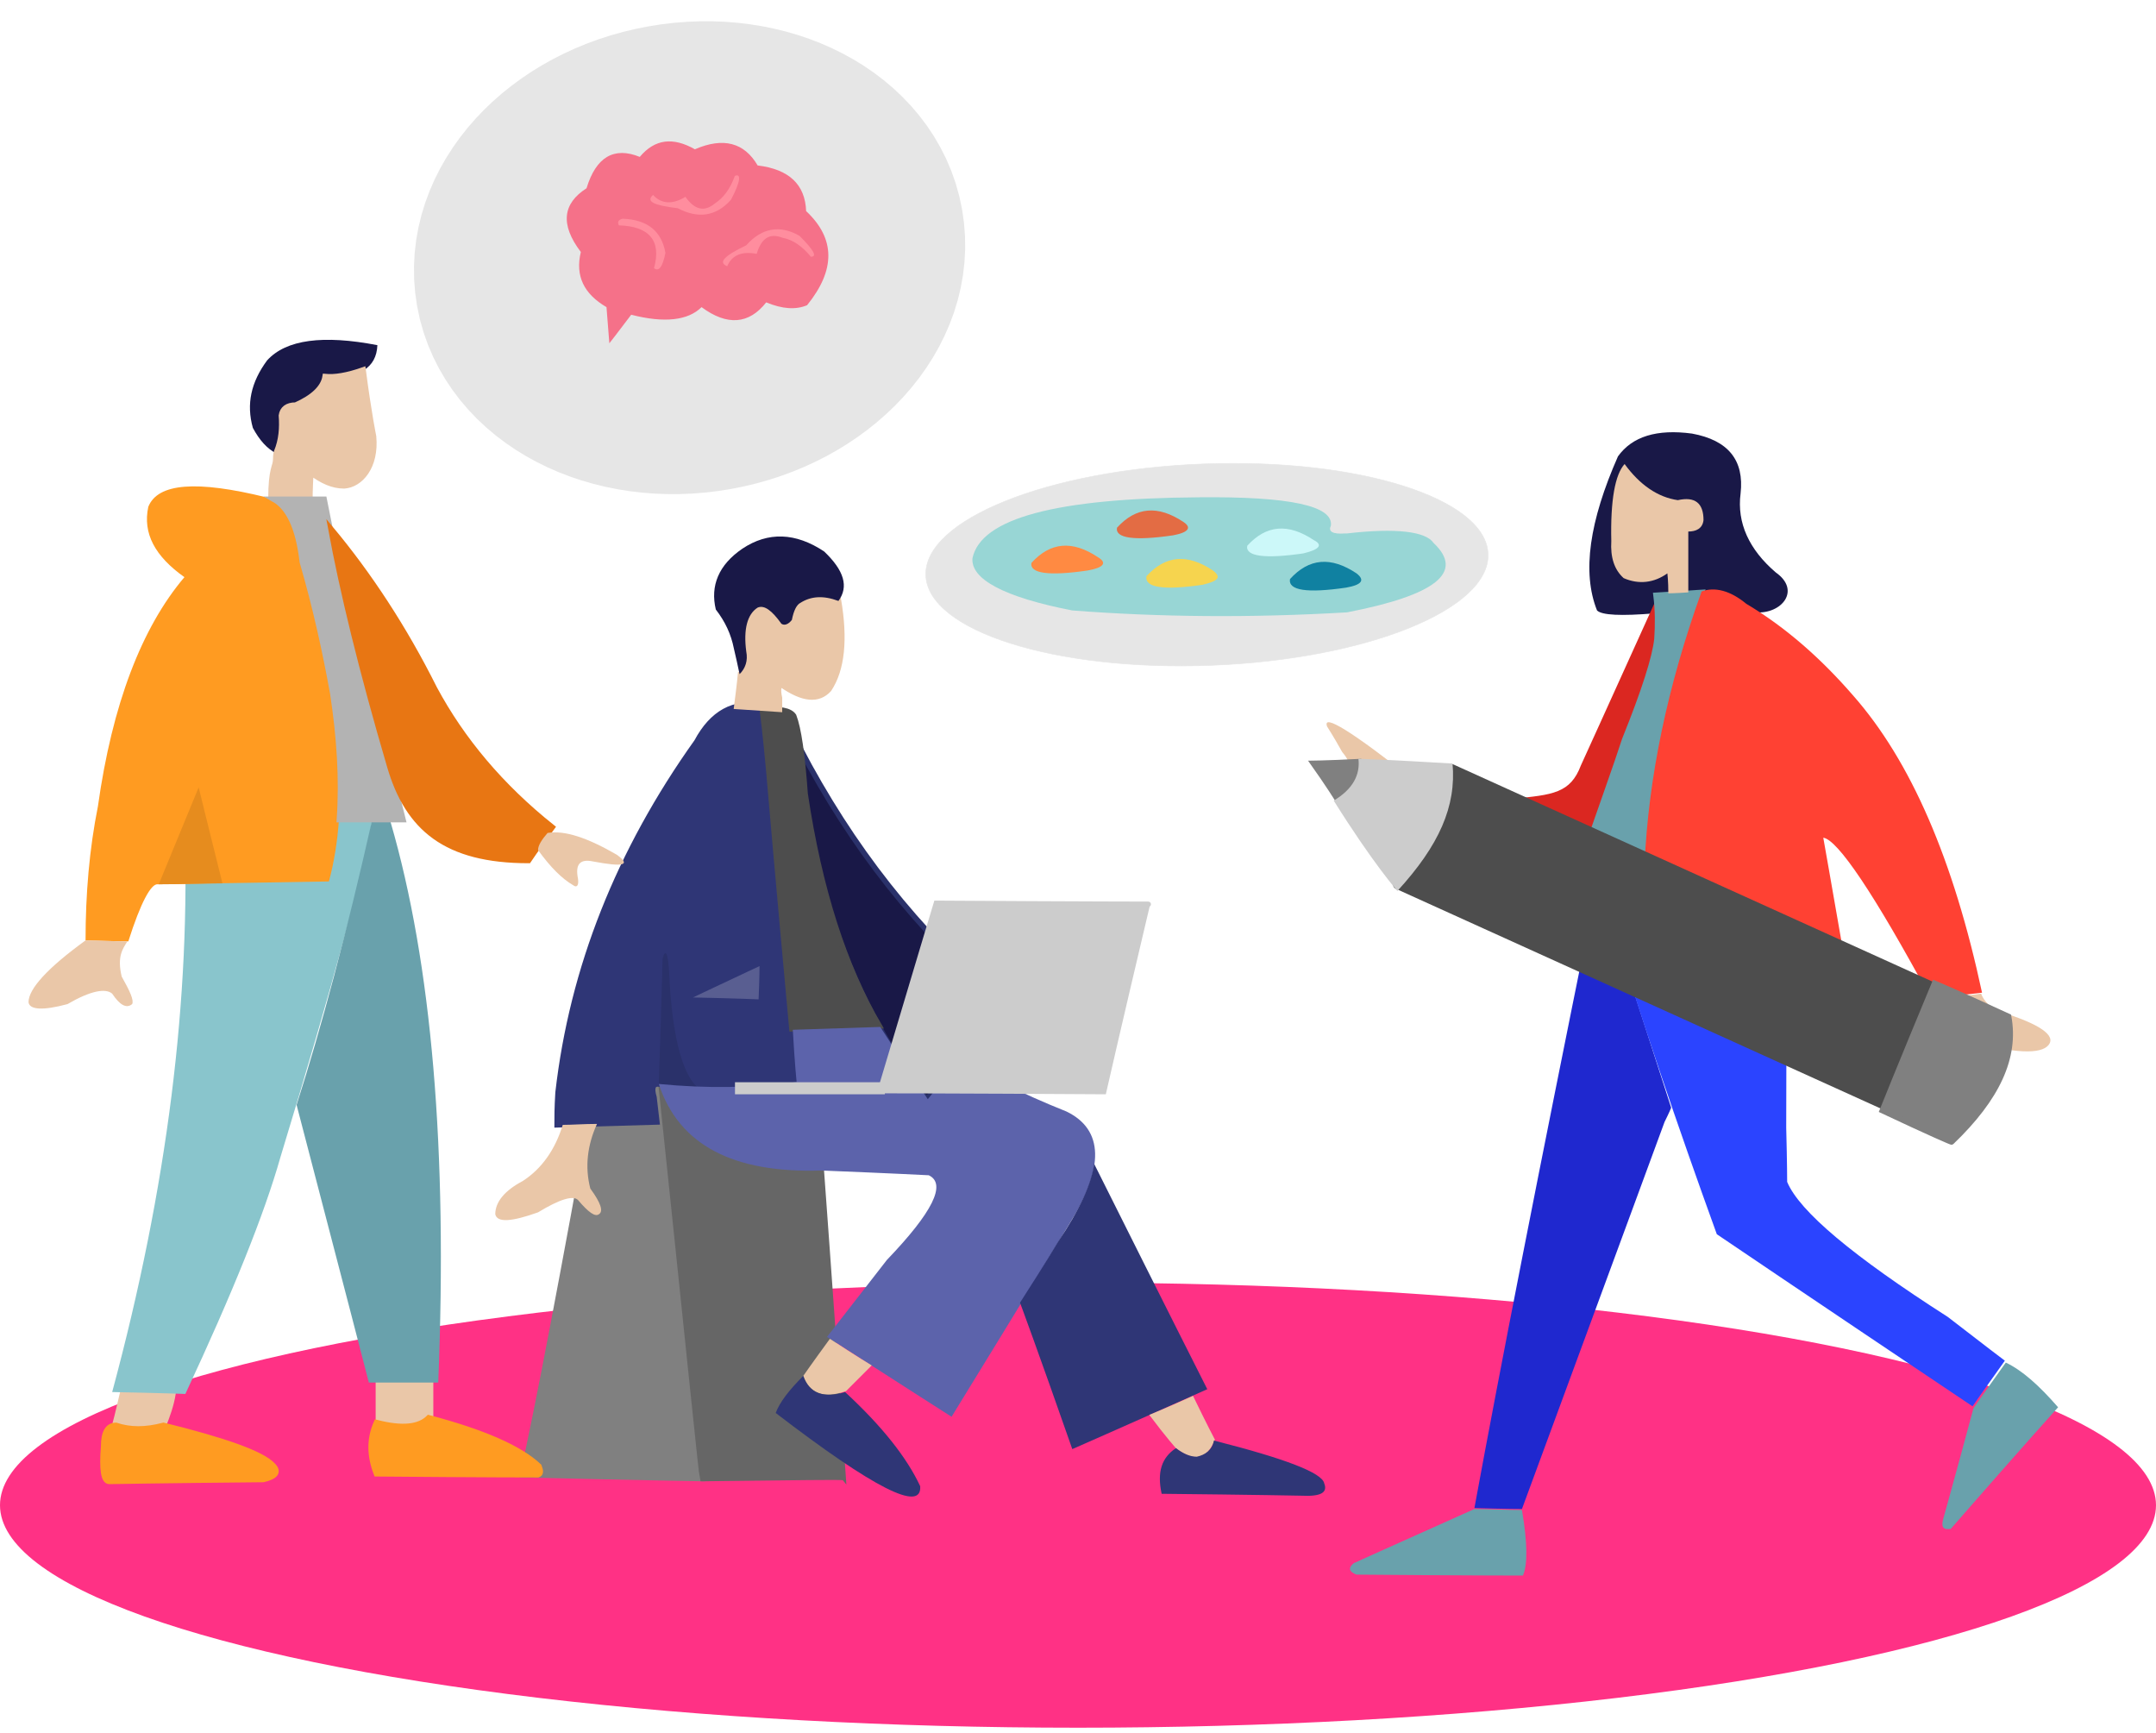 <?xml version="1.0" encoding="utf-8"?>
<!-- Generator: Adobe Illustrator 24.2.3, SVG Export Plug-In . SVG Version: 6.00 Build 0)  -->
<svg version="1.2" baseProfile="tiny" xmlns="http://www.w3.org/2000/svg" xmlns:xlink="http://www.w3.org/1999/xlink" x="0px"
	 y="0px" viewBox="0 0 226.8 182.3" overflow="visible" xml:space="preserve">
<g id="Layer_2">
</g>
<g id="Layer_1">
	<g>
		
			<ellipse transform="matrix(0.999 -3.818839e-02 3.818839e-02 0.999 -2.177 4.893)" fill-rule="evenodd" fill="#E6E6E6" stroke="#E6E6E6" stroke-width="5.821822e-02" stroke-miterlimit="10" cx="127" cy="59.4" rx="29.6" ry="10.6"/>
		
			<ellipse transform="matrix(0.985 -0.175 0.175 0.985 -3.615 13.095)" fill-rule="evenodd" fill="#E6E6E6" stroke="#E6E6E6" stroke-width="20" stroke-miterlimit="22.926" cx="72.5" cy="27.1" rx="19.1" ry="14.7"/>
		<ellipse fill-rule="evenodd" fill="#FF3185" cx="113.4" cy="158.3" rx="113.4" ry="23.4"/>
		<path fill-rule="evenodd" fill="#EAC7A8" stroke="#EAC7A8" stroke-width="0.567" stroke-miterlimit="10" d="M17.2,149.9
			c-2.6,0.5-4.3,0.5-5.1-0.1c0,0,0.3-1.1,0.8-3.3c3.5,0.1,5.3,0.1,5.3,0.1C18,147.8,17.6,148.9,17.2,149.9z"/>
		<path fill-rule="evenodd" fill="#EAC7A8" stroke="#EAC7A8" stroke-width="0.567" stroke-miterlimit="10" d="M45.3,149.2
			c-1.4,1.1-3.2,1.2-5.5,0.5c0,0,0-1.4,0-4.2c3.7,0,5.5,0,5.5,0C45.3,147.9,45.3,149.2,45.3,149.2L45.3,149.2z"/>
		<path fill-rule="evenodd" fill="#808080" stroke="#808080" stroke-width="0.567" stroke-miterlimit="10" d="M62.9,113.8
			c-3.7,20.4-6.3,34.2-7.9,41.3c12.6,0.3,18.9,0.4,18.9,0.4c-2.8-27-4.2-40.5-4.2-40.5c-0.1-0.9-0.1-1.3-0.1-1.3
			C65.1,113.8,62.9,113.8,62.9,113.8L62.9,113.8z"/>
		<path fill-rule="evenodd" fill="#666666" stroke="#666666" stroke-width="0.567" stroke-miterlimit="10" d="M69.5,113.7
			c2.9,27.6,4.3,41.5,4.4,41.8c9.7-0.1,14.7-0.2,14.8-0.1c-1.5-21.5-2.3-32.3-2.3-32.3c-0.8-6.2-1.1-9.4-1.1-9.4
			C74.8,113.7,69.5,113.7,69.5,113.7z"/>
		<path fill-rule="evenodd" fill="#89C5CC" d="M19.4,86.3c0.7,18.6-1.8,38.6-7.6,60.1c5.1,0.1,7.7,0.2,7.7,0.2
			c5-10.7,8.3-18.9,10-24.9c5.6-18.4,8.8-30.3,9.7-35.7C26,86.2,19.4,86.3,19.4,86.3z"/>
		<path fill-rule="evenodd" fill="#69A1AC" d="M39.2,86c-2.7,12-5.4,22.1-8,30.2c5.1,19.5,7.6,29.2,7.6,29.2c4.8,0,7.3,0,7.3,0
			c1-24.5-0.7-44.1-5-58.9C41,86.1,40.9,86,40.9,86C39.8,86,39.2,86,39.2,86z"/>
		<g id="_1824808986448">
			<path fill-rule="evenodd" fill="#F57189" d="M66.4,33.1c-1.5,2-2.3,3-2.3,3c-0.2-2.5-0.3-3.8-0.3-3.8c-2.4-1.4-3.3-3.3-2.7-5.8
				c-2.2-2.9-1.9-5.1,0.6-6.7c1-3.3,2.9-4.4,5.6-3.3c1.6-1.9,3.5-2.1,5.8-0.8c3-1.3,5.2-0.7,6.6,1.7c3.3,0.4,5,2,5.1,4.8
				c3.1,2.9,3.1,6.2,0.1,9.9c-1.2,0.5-2.6,0.4-4.3-0.3c-1.8,2.3-4.1,2.5-6.8,0.5C72.4,33.7,69.9,34,66.4,33.1L66.4,33.1z"/>
			<path fill-rule="evenodd" fill="#FF8D9E" d="M84.1,24.8c1.5,1.5,1.9,2.2,1.2,2.2c-0.9-1.1-1.9-1.8-3-2c-1.3-0.5-2.2,0-2.7,1.7
				c-1.5-0.3-2.6,0.1-3.1,1.3c-1-0.4-0.3-1.1,2-2.2C80.1,24,82,23.6,84.1,24.8z"/>
			<path fill-rule="evenodd" fill="#FF8D9E" d="M70,26.6c-0.3,1.5-0.7,2-1.2,1.6c0.8-2.9-0.5-4.4-3.7-4.5c-0.2-0.4,0-0.6,0.4-0.7
				C68.1,23.1,69.6,24.3,70,26.6z"/>
			<path fill-rule="evenodd" fill="#FF8D9E" d="M76.9,21c1-1.9,1.1-2.8,0.4-2.5c-0.5,1.4-1.2,2.3-2.1,2.9c-1.1,0.9-2.1,0.7-3.1-0.7
				c-1.3,0.8-2.5,0.8-3.4-0.2c-0.8,0.7,0.1,1.1,2.6,1.4C73.4,23,75.3,22.8,76.9,21z"/>
		</g>
		<path fill-rule="evenodd" fill="#2F3676" stroke="#2F3676" stroke-width="0.567" stroke-miterlimit="10" d="M58.6,118.3
			c0-0.7,0-1.8,0.1-3.4c1.5-13.1,6.4-25.4,14.6-36.9c1.6-3,3.9-4.3,6.8-3.7c1.3,13.2,2.5,26.3,3.6,39.5c-4.5,0.6-9.4,0.7-14.5,0.2
			c-0.5,0-0.7,0.4-0.4,1.4c0.2,1.8,0.3,2.6,0.3,2.6C62.1,118.2,58.6,118.3,58.6,118.3z"/>
		<path fill-rule="evenodd" fill="#2A316A" d="M73.3,114.3c-1.3-0.1-2.7-0.2-4-0.3c0.3-8.8,0.4-13.2,0.4-13.2
			c0.3-1.1,0.6-0.6,0.7,1.7C70.7,108.8,71.7,112.7,73.3,114.3z"/>
		<path fill-rule="evenodd" fill="#595E91" d="M79.8,105.1c0.1-2.3,0.1-3.5,0.1-3.5c-4.7,2.2-7,3.3-7,3.3
			C77.5,105,79.8,105.1,79.8,105.1z"/>
		<path fill-rule="evenodd" fill="#191847" stroke="#2A316A" stroke-width="0.567" stroke-miterlimit="10" d="M105.5,105.6
			c-9.1-7.8-15.9-16.5-21.4-27c1.1,14.6,5.6,26.9,13.4,37C102.9,108.9,105.1,106.3,105.5,105.6z"/>
		<path fill-rule="evenodd" fill="#4D4D4D" stroke="#4D4D4D" stroke-width="0.567" stroke-miterlimit="10" d="M81.1,83.7
			c-0.3-3.6-0.6-6.6-0.9-9c1.8-0.2,2.9,0,3.3,0.6c0.5,1.3,0.9,4,1.2,8.2c1.5,10,4.1,18.1,7.8,24.4c-6.1,0.2-9.2,0.3-9.2,0.3
			C81.8,91.9,81.1,83.7,81.1,83.7z"/>
		<path fill-rule="evenodd" fill="#5C63AB" d="M83.8,113.8c-4.6,0.6-9.4,0.7-14.5,0.2c2.1,6.4,7.8,9.4,17.1,9.1
			c7.5,0.3,11.3,0.5,11.3,0.5c1.9,0.9,0.4,3.9-4.4,8.9c-4.2,5.4-6.3,8.1-6.3,8.1c8.7,5.6,13.1,8.4,13.1,8.4
			c8.3-13.5,12.4-20.3,12.4-20.3c3.7-5.9,3.6-9.9-0.3-11.8c-5-2-8.7-3.9-11.1-5.6c-2.3,2.8-3.5,4.3-3.5,4.3c-3.4-5.1-5-7.6-5-7.6
			c-6.1,0.2-9.2,0.3-9.2,0.3C83.6,111.9,83.8,113.8,83.8,113.8L83.8,113.8z"/>
		<path fill-rule="evenodd" fill="#2F3676" d="M111.3,130.6c2.3-3.4,3.5-6.1,3.8-8.2c7.9,15.8,11.9,23.7,11.9,23.7
			c-9.4,4.2-14.2,6.3-14.2,6.3c-3.6-10.3-5.5-15.4-5.5-15.4C110,132.8,111.3,130.6,111.3,130.6L111.3,130.6z"/>
		<path fill-rule="evenodd" fill="#EAC7A8" d="M89,146.3c-2.3,0.8-3.8,0.3-4.5-1.6c0,0,0.9-1.3,2.8-3.9c2.9,1.9,4.4,2.8,4.4,2.8
			C89.9,145.4,89,146.3,89,146.3L89,146.3z"/>
		<path fill-rule="evenodd" fill="#EAC7A8" d="M123.7,152.3c1.9,1.5,3.3,1.2,4.1-0.9c0,0-0.8-1.5-2.3-4.6c-3.1,1.4-4.6,2-4.6,2
			C122.7,151.2,123.7,152.3,123.7,152.3L123.7,152.3z"/>
		<path fill-rule="evenodd" fill="#2F3676" d="M96.8,156.3c0.2,2.8-4.9,0.2-15.2-7.7c0.4-1.1,1.4-2.4,2.9-3.9
			c0.6,1.8,2.1,2.4,4.4,1.7C92.8,150,95.4,153.3,96.8,156.3L96.8,156.3z"/>
		<path fill-rule="evenodd" fill="#2F3676" d="M125.9,153.2c-0.7,0-1.4-0.3-2.2-0.9c-1.5,1-2,2.5-1.5,4.8c9.8,0.1,14.7,0.2,14.7,0.2
			c2,0.1,2.8-0.3,2.4-1.3c-0.2-1.1-4.1-2.6-11.6-4.5C127.5,152.5,126.8,153,125.9,153.2L125.9,153.2z"/>
		<path fill-rule="evenodd" fill="#EAC7A8" stroke="#EAC7A8" stroke-width="0.567" stroke-miterlimit="10" d="M82,73.4
			c0,0.8,0,1.2,0,1.2s-1.5-0.1-4.5-0.3c0.3-2.3,0.4-3.4,0.4-3.4c0.5-0.2,0.7-0.9,0.7-1.9c-0.3-3,0.1-4.7,1.1-5.1
			c0.6-0.3,1.5,0.3,2.5,1.7c0.7,0.4,1.2-0.2,1.6-1.9c1-1,2.5-1.2,4.4-0.6c0.7,4.1,0.4,7.3-1,9.4c-1.1,1.2-2.7,1.1-5-0.5
			C81.9,72.1,81.8,72.5,82,73.4L82,73.4z"/>
		<path fill="none" d="M81.9,74.6c-1.3-0.1-2.8-0.2-4.5-0.3"/>
		<path fill-rule="evenodd" fill="#191847" d="M84.2,63.4c1.1-0.7,2.4-0.8,4-0.2c1.1-1.5,0.6-3.2-1.5-5.2c-3-2-5.9-2.1-8.6-0.3
			c-2.5,1.7-3.4,3.9-2.8,6.4c1,1.3,1.6,2.6,1.9,4.1c0.2,0.9,0.4,1.7,0.6,2.7c0.6-0.6,0.9-1.4,0.7-2.4c-0.3-2.3,0.1-3.9,1.2-4.6
			c0.7-0.3,1.5,0.3,2.5,1.7c0.3,0.2,0.7,0.1,1.1-0.4C83.5,64.2,83.8,63.6,84.2,63.4L84.2,63.4z"/>
		<path fill-rule="evenodd" fill="#EAC7A8" d="M62.8,118.2c-1.4,0-2.6,0.1-3.6,0.1c-0.8,2.6-2.2,4.6-4.2,5.9c-1.9,1-2.9,2.2-2.9,3.5
			c0.2,0.9,1.7,0.8,4.5-0.2c2.3-1.4,3.7-1.8,4.2-1.3c1.1,1.3,1.8,1.8,2.2,1.5c0.5-0.3,0.2-1.2-0.9-2.7
			C61.5,122.7,61.8,120.4,62.8,118.2L62.8,118.2z"/>
		<path fill-rule="evenodd" fill="#EAC7A8" d="M105,106.2c-0.6,0.8-1.3,1.6-2,2.5c2.9,1.8,4.7,3.8,5.5,5.9c0.6,0.7,0.9,0.5,1.1-0.6
			c0-1.1,0.5-1.5,1.4-1.3c1.3,0.1,2.4,0.3,3.5,0.6c0.8-1.4-0.7-2.5-4.3-3.3C108.7,109.7,107,108.4,105,106.2L105,106.2z"/>
		<path fill-rule="evenodd" fill="#191847" d="M29.6,43.9c0.1-0.5,0.3-0.8,0.6-0.8c2-0.5,3.3-1.6,4-3.4c3.6,0.1,5.4-1,5.5-3.4
			c-5.7-1.1-9.6-0.6-11.6,1.6c-1.7,2.3-2.2,4.6-1.5,7.1c0.7,1.3,1.5,2.2,2.5,2.7C29.6,47,29.7,45.7,29.6,43.9z"/>
		<path fill-rule="evenodd" fill="#EAC7A8" stroke="#EAC7A8" stroke-width="0.567" stroke-miterlimit="10" d="M34.2,39.6
			c1,0.1,2.3-0.1,4-0.7c0.6,4.6,1.1,7,1.1,7c0.3,3.2-1.4,5.1-3.1,5.2c-1.2,0-2.3-0.5-3.5-1.4c-0.1,1.9-0.1,2.8-0.1,2.8
			c-3,0-4.4,0-4.1,0c0-3.3,0.5-3.4,0.5-4.2c0-0.2,0-0.5,0.1-0.8c0.5-1.2,0.6-2.5,0.5-3.8c0.1-0.7,0.6-1.1,1.5-1.1
			C32.9,41.8,34,40.8,34.2,39.6z"/>
		<path fill-rule="evenodd" fill="#FF9B21" d="M13.5,99c1.3-4.1,2.4-6.1,3.1-6c12-0.2,18-0.3,18-0.3c2.2-8.1,1.3-19.3-2.8-33.6
			c-0.6-4.4-1.9-6.6-3.8-6.8c-7.3-1.8-11.4-1.5-12.4,1c-0.6,2.8,0.7,5.2,3.8,7.4c-4.5,5.3-7.6,13.4-9.1,24.1C9.4,89.3,9,94,9,98.9
			C12,99,13.5,99,13.5,99L13.5,99z"/>
		<path fill-rule="evenodd" fill="#E68C1E" d="M16.7,93c2.6,0,4.8-0.1,6.7-0.1c-1.7-6.8-2.5-10.1-2.5-10.1
			C18.1,89.6,16.7,93,16.7,93z"/>
		<path fill-rule="evenodd" fill="#FF9B21" stroke="#FF9B21" stroke-width="0.567" stroke-miterlimit="10" d="M12.2,149.9
			c1.5,0.5,3.1,0.5,5,0c6.5,1.6,10.4,3,11.5,4.2c0.7,0.7,0.3,1.2-1,1.5c-10.8,0.1-16.2,0.2-16.2,0.2c-0.6,0-0.8-1.2-0.6-3.7
			C10.9,150.7,11.3,149.9,12.2,149.9L12.2,149.9z"/>
		<path fill-rule="evenodd" fill="#FF9B21" stroke="#FF9B21" stroke-width="0.567" stroke-miterlimit="10" d="M56.6,155.1
			c0.3-0.1,0.3-0.4,0.1-0.9c-2-1.9-5.9-3.6-11.6-5.1c-1,1-2.8,1.2-5.5,0.5c-0.8,1.8-0.7,3.6,0,5.4C50.9,155.1,56.6,155.1,56.6,155.1
			L56.6,155.1z"/>
		<path fill-rule="evenodd" fill="#EAC7A8" d="M13.4,99c-1.6,0-3-0.1-4.4-0.1c-4,2.9-6,5.1-6,6.5c0.1,0.8,1.5,0.9,4.1,0.2
			c2.4-1.4,4-1.7,4.7-1.1c0.8,1.2,1.5,1.6,2.1,1.1c0.2-0.4-0.2-1.3-1.1-2.9C12.3,100.6,12.9,99.8,13.4,99L13.4,99z"/>
		<path fill-rule="evenodd" fill="#B3B3B3" stroke="#B3B3B3" stroke-width="0.567" stroke-miterlimit="10" d="M31.8,59.1
			c-0.4-3.5-1.4-5.7-3-6.6c3.5,0,5.3,0,5.3,0c1.9,9.7,3.9,18.2,6.2,25.3c1.4,5.6,2.1,8.4,2.1,8.4c-4.4,0-6.7,0-6.7,0
			c0.3-4.3,0-8.7-0.7-13.3C34.2,68.5,33.2,63.9,31.8,59.1z"/>
		<path fill-rule="evenodd" fill="#E87613" stroke="#E87613" stroke-width="0.567" stroke-miterlimit="10" d="M41,80.6
			c1.9,6.5,5.9,9.9,14.6,9.9c0,0,0.8-1.2,2.5-3.5c-5.4-4.3-9.5-9.2-12.4-14.6c-3.2-6.4-6.9-12-10.9-16.8C36,62.1,38,70.4,41,80.6z"
			/>
		<path fill-rule="evenodd" fill="#EAC7A8" d="M57.6,87.6c-0.6,0.7-1,1.3-1,1.8c1.3,1.8,2.5,3,3.7,3.7c0.4,0.3,0.6,0,0.5-0.7
			c-0.3-1.5,0.2-2.1,1.6-1.8c3.2,0.6,4,0.4,2.5-0.7C61.8,88.1,59.4,87.3,57.6,87.6z"/>
		<g id="_1824805129712">
			<path fill-rule="evenodd" fill="#98D6D5" d="M141.5,56.1c0.1,0,0.2,0,0.2,0c5.2-0.6,8.3-0.2,9.1,1c3.3,3.1,0.2,5.5-9.1,7.3
				c-10.2,0.6-19.8,0.5-28.9-0.2c-7.2-1.4-10.7-3.3-10.5-5.5c0.9-4.2,8.8-6.3,23.8-6.4c9.6-0.1,14.2,0.9,13.9,3
				C139.7,55.9,140.2,56.2,141.5,56.1L141.5,56.1z"/>
			<path fill-rule="evenodd" fill="#1081A1" d="M141.6,61.8c-4.1,0.6-6.1,0.3-5.9-0.9c2-2.2,4.3-2.4,7-0.6
				C143.6,61,143.3,61.5,141.6,61.8z"/>
			<path fill-rule="evenodd" fill="#CCF8F9" d="M137.1,58.2c-4.1,0.6-6.1,0.3-5.9-0.8c2-2.2,4.3-2.4,7-0.6
				C139.2,57.3,138.8,57.8,137.1,58.2z"/>
			<path fill-rule="evenodd" fill="#E36C44" d="M123.4,56.3c-4.1,0.6-6.1,0.3-5.9-0.8c2-2.2,4.3-2.4,7-0.6
				C125.4,55.5,125,56,123.4,56.3z"/>
			<path fill-rule="evenodd" fill="#F6D44E" d="M126.5,61.5c-4.1,0.6-6.1,0.3-5.9-0.9c2-2.2,4.3-2.4,7-0.6
				C128.5,60.7,128.2,61.1,126.5,61.5z"/>
			<path fill-rule="evenodd" fill="#FF8A42" d="M114.4,60c-4.1,0.6-6.1,0.3-5.9-0.8c2-2.2,4.3-2.4,7-0.6
				C116.5,59.2,116.1,59.7,114.4,60z"/>
		</g>
		<path fill-rule="evenodd" fill="#191847" d="M174.1,64.5c3.4-0.4,6.9-0.5,10.6-0.1c2.7,0.2,4.8-2.3,2.1-4.2
			c-2.8-2.4-4.1-5.2-3.7-8.3c0.4-3.5-1.3-5.6-5.1-6.3c-3.7-0.5-6.3,0.3-7.8,2.4c-3,6.8-3.8,12.2-2.2,16.2
			C168.5,64.7,170.5,64.8,174.1,64.5L174.1,64.5z"/>
		<path fill-rule="evenodd" fill="#DB2721" d="M173.1,71.8c1.2-3.4,1.5-6.2,1-8.5c-5.2,11.5-7.8,17.2-7.8,17.2
			c-1.1,2.9-2.9,3.1-7.2,3.5c-3.5-0.2-6.7-1.1-9.6-2.8c-1.6,2.7-2.4,4.1-2.4,4.1c4.1,4.6,9,7.4,14.6,8.4c2.5,0.3,4-0.3,4.3-1.8
			C170.7,78.5,173.1,71.8,173.1,71.8z"/>
		<path fill-rule="evenodd" fill="#69A1AC" stroke="#69A1AC" stroke-width="0.567" stroke-miterlimit="10" d="M174.3,67.2
			c0.1-1.5,0.1-3-0.1-4.6c3.2-0.2,4.8-0.3,4.8-0.3c-1.8,4.7-3.4,10.8-4.9,18.4c-0.9,5.7-1.3,10.9-1.4,15.5c-4.7-0.1-7.1-0.2-7.1-0.2
			c0.3-2.7,0.4-4.1,0.4-4.1c2.4-6.9,4.1-11.6,4.9-14.1C173,72.6,174.1,69.1,174.3,67.2z"/>
		<path fill-rule="evenodd" fill="#1F28CF" d="M169.2,96c-0.6,0-1.2,0-1.8-0.1c-5.5,27.1-9.6,48-12.3,62.7c3.3,0.1,5,0.1,5,0.1
			c10-27.1,15-40.7,15-40.7c0.5-1,0.7-1.5,0.7-1.5C171.4,102.9,169.2,96,169.2,96L169.2,96z"/>
		<path fill-rule="evenodd" fill="#2B44FF" d="M180.6,129.8c-4.2-11.6-8-22.8-11.4-33.8c13.2,0,19.5,0,18.8,0
			c-0.1,15.1-0.1,22.6-0.1,22.6c0.1,3.8,0.1,5.7,0.1,5.7c1.3,3.1,6.9,7.8,16.9,14.2c4,3.1,6,4.6,6,4.6c-2.3,3.2-3.4,4.8-3.4,4.8
			C189.6,135.9,180.6,129.8,180.6,129.8L180.6,129.8z"/>
		<path fill-rule="evenodd" fill="#69A1AC" d="M216.5,148c-2-2.3-3.8-3.9-5.5-4.7c-2.3,3.2-3.4,4.8-3.4,4.8
			c-2.1,7.8-3.2,11.7-3.2,11.7c-0.2,0.8,0,1.1,0.8,1C212.7,152.2,216.5,148,216.5,148L216.5,148z"/>
		<path fill-rule="evenodd" fill="#69A1AC" d="M160.1,158.8c-1.8,0-3.4-0.1-5-0.1c-8.5,3.8-12.7,5.7-12.7,5.7
			c-0.6,0.5-0.5,0.9,0.3,1.2c11.7,0.1,17.5,0.1,17.5,0.1C160.7,164.6,160.7,162.3,160.1,158.8z"/>
		<path fill-rule="evenodd" fill="#FF4133" d="M183.7,63.5c-1.7-1.4-3.3-1.8-4.7-1.3c-3.6,10-5.6,19.6-6,28.7
			c-0.6,6.2-0.2,10.1,1.2,11.7c10.5,0.6,17.1,0.4,20-0.8c-1.6-9.2-2.4-13.7-2.4-13.7c1.5,0.2,5.3,5.8,11.3,16.9
			c3.6-0.4,5.4-0.6,5.4-0.6c-3-14-7.5-24.4-13.6-31.3C191.6,69.3,187.9,66,183.7,63.5L183.7,63.5z"/>
		<path fill-rule="evenodd" fill="#EAC7A8" d="M169.5,56.9c-0.1-4.3,0.4-7,1.4-8.1c1.6,2.2,3.5,3.5,5.6,3.8c1.8-0.4,2.7,0.3,2.7,2.1
			c-0.1,0.9-0.8,1.2-1.6,1.2c0,4.3,0,6.4,0,6.4c-1.4,0.1-2.1,0.1-2.1,0.1c0-1.3-0.1-2.1-0.1-2.1c-1.4,1-3,1.2-4.6,0.5
			C169.8,59.9,169.4,58.6,169.5,56.9L169.5,56.9z"/>
		<path fill-rule="evenodd" fill="#EAC7A8" d="M208.4,104.5c-1.4,0.2-2.6,0.3-3.7,0.4c0.7,2.1,0.8,3.7,0.2,4.8
			c-0.4,1.6-0.2,2.2,0.5,2c0.5-1,1.1-1.7,1.8-2.2c4.7,1.3,7.5,1.4,8.3,0.4c0.8-1-0.9-2.2-5.1-3.5C209.4,106,208.7,105.3,208.4,104.5
			L208.4,104.5z"/>
		<path fill-rule="evenodd" fill="#EAC7A8" d="M147.4,84.7c1-1.7,1.5-2.5,1.5-2.5c-6.7-5.3-9.8-7.2-9.3-5.8c0.7,1.1,1.2,2,1.6,2.7
			c1.2,1.4,0.8,2.1-1.1,2.1c-1,0.3-0.8,0.6,0.6,1C143.3,82.6,145.5,83.5,147.4,84.7L147.4,84.7z"/>
		<path fill-rule="evenodd" fill="#4D4D4D" d="M146.6,92.2l5.1-11.2c0.2-0.5,0.8-0.8,1.2-0.6l57.6,26.1c0.4,0.2,0.6,0.8,0.3,1.3
			l-5.1,11.2c-0.2,0.5-0.8,0.8-1.2,0.6l-57.6-26.1C146.5,93.4,146.4,92.8,146.6,92.2z"/>
		<path fill-rule="evenodd" fill="#808080" stroke="#808080" stroke-width="0.567" stroke-miterlimit="10" d="M211.3,106.9
			c-5.2-2.4-7.8-3.5-7.8-3.5c-3.7,8.9-5.5,13.4-5.5,13.4c4.9,2.3,7.4,3.4,7.3,3.3C210.1,115.5,212.1,111.2,211.3,106.9z"/>
		<path fill-rule="evenodd" fill="#808080" d="M143.2,79.8c-3.8,0.2-5.6,0.2-5.6,0.2c2,2.8,2.9,4.3,2.9,4.3
			C142.8,82.4,143.8,80.9,143.2,79.8z"/>
		<path fill-rule="evenodd" fill="#CCCCCC" d="M142.9,79.8c0.2,1.7-0.6,3.2-2.6,4.4c4.2,6.7,6.7,9.5,6.7,9.5
			c4.4-4.8,6.2-8.9,5.8-13.4C146.2,79.9,142.9,79.8,142.9,79.8z"/>
		<path fill-rule="evenodd" fill="#CCCCCC" stroke="#CCCCCC" stroke-width="0.567" stroke-miterlimit="10" d="M92.6,114.7
			c3.9-13.1,5.9-19.7,5.9-19.7c15.8,0.1,23.2,0.1,22.2,0.1c-3.1,13.1-4.6,19.7-4.6,19.7C100.4,114.7,92.6,114.7,92.6,114.7
			L92.6,114.7z"/>
		
			<rect x="77.6" y="114.1" fill-rule="evenodd" fill="#CCCCCC" stroke="#CCCCCC" stroke-width="0.567" stroke-miterlimit="10" width="15.2" height="0.7"/>
	</g>
</g>
</svg>
